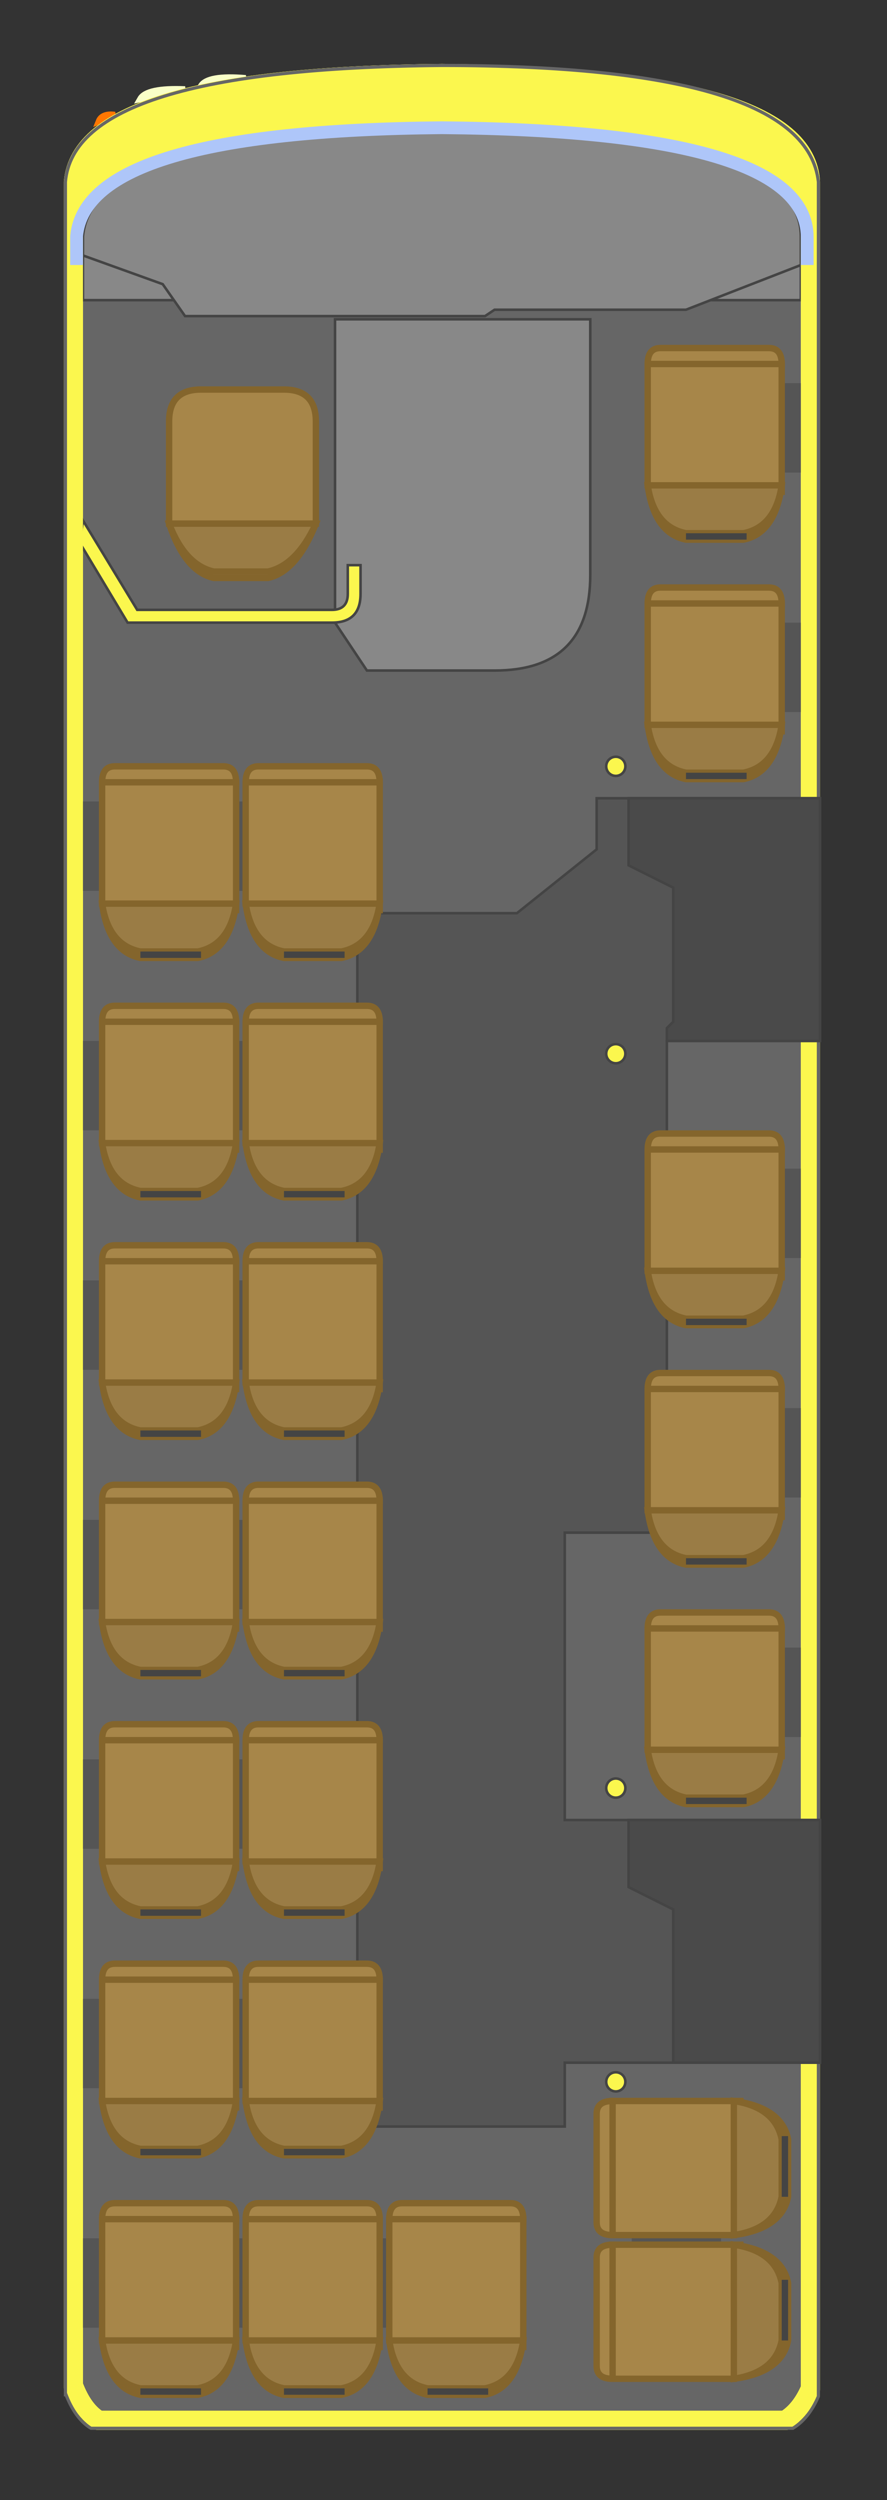 <svg width="2780" height="7830" xmlns="http://www.w3.org/2000/svg" xmlns:xlink="http://www.w3.org/1999/xlink" viewBox="-200 -200 2780 7830">

	<rect x="-200" y="-200" width="2780" height="7830" fill="#333333" stroke="none"/>

	<path d="M 110 180 q 10 -25 50 -20 z" stroke="#ff7702" stroke-width="20" fill="#ff7702" stroke-linecap="round" />
	<path d="M 240 110 q 20 -35 140 -30 z" stroke="#f9ffc8" stroke-width="20" fill="#f9ffc8" stroke-linecap="round" />
	<path d="M 430 70 q 20 -35 140 -25 z" stroke="#f9ffc8" stroke-width="20" fill="#f9ffc8" stroke-linecap="round" />
	
	<!-- frame -->
	<path d="M 30 7280 l 0 -6910 q 30 -330 1155 -340 q 1140 10 1155 340 l 0 6910 q -30 70 -80 100 l -2150 0 q -50 -30 -80 -110" stroke="#fbf74e" stroke-width="60" fill="#666" />

	<g>
		<path d="M 60 740 l 0 -200 q 30 -330 1125 -340 q 1125 10 1125 340 l 0 200 z" stroke="#444" stroke-width="8" fill="#888" />
		<path d="M 60 600 l 0 -60 q 30 -330 1125 -340 q 1125 10 1125 340 l 0 90 l -360 140 l -600 0 l -30 20 l -940 0 l -70 -100 z" stroke="#444" stroke-width="8" fill="#888" />
	</g>


	<path d="M 850 800 l 800 0 l 0 800 q 0 300 -300 300 l -400 0 l -100 -150 z" stroke="#444" stroke-width="8" fill="#888" />

	<path d="M 50 1500 l 150 250 l 640 0 q 90 0 90 -90 l 0 -90 l -40 0 l 0 90 q 0 50 -50 50 l -610 0 l -170 -280 z" stroke="#444" stroke-width="8" fill="#fbf74e" />

	<g>
		<path d="M 30 7280 l 0 -6910 q 30 -330 1155 -340 q 1140 10 1155 340 l 0 6910 q -30 70 -80 100 l -2150 0 q -50 -30 -80 -110" stroke="#fbf74e" stroke-width="60" fill="none" />
		<path d="M 30 420 q 30 -330 1155 -340 q 1140 10 1155 340" stroke="#fbf74e" stroke-width="60" fill="none" />
		<path d="M 30 450 q 30 -330 1155 -340 q 1140 10 1155 340" stroke="#fbf74e" stroke-width="60" fill="none" />
		<path d="M 30 470 q 30 -330 1155 -340 q 1140 10 1155 340" stroke="#fbf74e" stroke-width="60" fill="none" />
		<path d="M 30 500 q 30 -330 1155 -340 q 1140 10 1155 340" stroke="#fbf74e" stroke-width="60" fill="none" />
		<path d="M 5 7305 l 0 -6935 q 30 -355 1180 -365 q 1140 0 1180 365 l 0 6935 q -30 70 -80 100 l -2200 0 q -50 -30 -80 -110" stroke="#666" stroke-width="10" fill="none" />
	</g>

  <!-- windws -->
	<g stroke="#aec6f9" stroke-width="40" fill="none">
		<path d="M 40 630 l 0 -90 q 30 -330 1145 -340 q 1140 10 1145 340 l 0 90" />
	</g>


	<path d="M 2370 2300 l -700 0 l 0 160 l -250 200 l -500 0 l 0 3800 l 650 0 l 0 -200 l 800 0 l 0 -760 l -800 0 l 0 -900 l 320 0 l 0 -1540 l 480 0 z" stroke="#444" stroke-width="8" fill="#555" />
	<path d="M 2370 2300 l -600 0 l 0 210 l 140 70 l 0 420 l -20 20 l 0 40 l 480 0 z" stroke="#444" stroke-width="8" fill="#4a4a4a" />
	<path d="M 2370 5500 l -600 0 l 0 210 l 140 70 l 0 480 l 460 0 z" stroke="#444" stroke-width="8" fill="#4a4a4a" />




	<circle cx="1730" cy="2200" r="30" stroke="#444" stroke-width="8" fill="#fbf74e" />
	<circle cx="1730" cy="3100" r="30" stroke="#444" stroke-width="8" fill="#fbf74e" />
	<circle cx="1730" cy="5400" r="30" stroke="#444" stroke-width="8" fill="#fbf74e" />
	<circle cx="1730" cy="6320" r="30" stroke="#444" stroke-width="8" fill="#fbf74e" />



	<g stroke="#84652c" stroke-width="20" fill="#a78649" transform="translate(320, 960)">
		<path d="M 10 480 l 0 -320  q 0 -100 100 -100  l 260 0 q 100 0 100 100 l 0 320 z" />
		<path d="M 10 480  q 50 150 140 170 l 170 0 q 90 -20 150 -170 z" fill="#9a7c45" />
		<path d="M 10 480  q 50 130 140 150 l 170 0 q 90 -20 150 -150" fill="none" />
	</g>

	<!-- seats -->
	<g transform="translate(1820, 840)">
		<rect x="20" y="160" width="470" height="280" fill="#555" />
		<g stroke="#84652c" stroke-width="20" fill="#a78649" >
			<path d="M 10 480 l 0 -380  q 0 -50 40 -50  l 340 0 q 40 0 40 50 l 0 400 z" />
			<path d="M 10 100 l 430 0" />
			<path d="M 10 480  q 20 150 120 170 l 180 0 q 100 -20 120 -170 z" fill="#9a7c45" />
			<path d="M 10 480  q 20 130 120 150 l 180 0 q 100 -20 120 -150" fill="none" />
			<path d="M 130 640 l 190 0" stroke="#444" fill="none" />
		</g>
		<rect x="20" y="910" width="470" height="280" fill="#555" />
		<g stroke="#84652c" stroke-width="20" fill="#a78649" transform="translate(0, 750)" >
			<path d="M 10 480 l 0 -380  q 0 -50 40 -50  l 340 0 q 40 0 40 50 l 0 400 z" />
			<path d="M 10 100 l 430 0" />
			<path d="M 10 480  q 20 150 120 170 l 180 0 q 100 -20 120 -170 z" fill="#9a7c45" />
			<path d="M 10 480  q 20 130 120 150 l 180 0 q 100 -20 120 -150" fill="none" />
			<path d="M 130 640 l 190 0" stroke="#444" fill="none" />
		</g>
	</g>

	<g transform="translate(1820, 3300)">
		<rect x="20" y="160" width="470" height="280" fill="#555" />
		<g stroke="#84652c" stroke-width="20" fill="#a78649" >
			<path d="M 10 480 l 0 -380  q 0 -50 40 -50  l 340 0 q 40 0 40 50 l 0 400 z" />
			<path d="M 10 100 l 430 0" />
			<path d="M 10 480  q 20 150 120 170 l 180 0 q 100 -20 120 -170 z" fill="#9a7c45" />
			<path d="M 10 480  q 20 130 120 150 l 180 0 q 100 -20 120 -150" fill="none" />
			<path d="M 130 640 l 190 0" stroke="#444" fill="none" />
		</g>
		<rect x="20" y="910" width="470" height="280" fill="#555" />
		<g stroke="#84652c" stroke-width="20" fill="#a78649" transform="translate(0, 750)" >
			<path d="M 10 480 l 0 -380  q 0 -50 40 -50  l 340 0 q 40 0 40 50 l 0 400 z" />
			<path d="M 10 100 l 430 0" />
			<path d="M 10 480  q 20 150 120 170 l 180 0 q 100 -20 120 -170 z" fill="#9a7c45" />
			<path d="M 10 480  q 20 130 120 150 l 180 0 q 100 -20 120 -150" fill="none" />
			<path d="M 130 640 l 190 0" stroke="#444" fill="none" />
		</g>
		<rect x="20" y="1660" width="470" height="280" fill="#555" />
		<g stroke="#84652c" stroke-width="20" fill="#a78649" transform="translate(0, 1500)" >
			<path d="M 10 480 l 0 -380  q 0 -50 40 -50  l 340 0 q 40 0 40 50 l 0 400 z" />
			<path d="M 10 100 l 430 0" />
			<path d="M 10 480  q 20 150 120 170 l 180 0 q 100 -20 120 -170 z" fill="#9a7c45" />
			<path d="M 10 480  q 20 130 120 150 l 180 0 q 100 -20 120 -150" fill="none" />
			<path d="M 130 640 l 190 0" stroke="#444" fill="none" />
		</g>
	</g>

	<g transform="translate(1620, 7260) rotate(-90)">
		<rect x="20" y="160" width="470" height="280" fill="#555" />
		<g stroke="#84652c" stroke-width="20" fill="#a78649" >
			<path d="M 10 480 l 0 -380  q 0 -50 40 -50  l 340 0 q 40 0 40 50 l 0 400 z" />
			<path d="M 10 100 l 430 0" />
			<path d="M 10 480  q 20 150 120 170 l 180 0 q 100 -20 120 -170 z" fill="#9a7c45" />
			<path d="M 10 480  q 20 130 120 150 l 180 0 q 100 -20 120 -150" fill="none" />
			<path d="M 130 640 l 190 0" stroke="#444" fill="none" />
		</g>
		<g stroke="#84652c" stroke-width="20" fill="#a78649" transform="translate(450, 0)" >
			<path d="M 10 480 l 0 -380  q 0 -50 40 -50  l 340 0 q 40 0 40 50 l 0 400 z" />
			<path d="M 10 100 l 430 0" />
			<path d="M 10 480  q 20 150 120 170 l 180 0 q 100 -20 120 -170 z" fill="#9a7c45" />
			<path d="M 10 480  q 20 130 120 150 l 180 0 q 100 -20 120 -150" fill="none" />
			<path d="M 130 640 l 190 0" stroke="#444" fill="none" />
		</g>
	</g>

	<g transform="translate(110, 2150)">
		<rect x="-50" y="160" width="580" height="280" fill="#555" />
		<g stroke="#84652c" stroke-width="20" fill="#a78649" >
			<path d="M 10 480 l 0 -380  q 0 -50 40 -50  l 340 0 q 40 0 40 50 l 0 400 z" />
			<path d="M 10 100 l 430 0" />
			<path d="M 10 480  q 20 150 120 170 l 180 0 q 100 -20 120 -170 z" fill="#9a7c45" />
			<path d="M 10 480  q 20 130 120 150 l 180 0 q 100 -20 120 -150" fill="none" />
			<path d="M 130 640 l 190 0" stroke="#444" fill="none" />
		</g>
		<g stroke="#84652c" stroke-width="20" fill="#a78649" transform="translate(450, 0)" >
			<path d="M 10 480 l 0 -380  q 0 -50 40 -50  l 340 0 q 40 0 40 50 l 0 400 z" />
			<path d="M 10 100 l 430 0" />
			<path d="M 10 480  q 20 150 120 170 l 180 0 q 100 -20 120 -170 z" fill="#9a7c45" />
			<path d="M 10 480  q 20 130 120 150 l 180 0 q 100 -20 120 -150" fill="none" />
			<path d="M 130 640 l 190 0" stroke="#444" fill="none" />
		</g>
	</g>

	<g transform="translate(110, 2900)">
		<rect x="-50" y="160" width="580" height="280" fill="#555" />
		<g stroke="#84652c" stroke-width="20" fill="#a78649" >
			<path d="M 10 480 l 0 -380  q 0 -50 40 -50  l 340 0 q 40 0 40 50 l 0 400 z" />
			<path d="M 10 100 l 430 0" />
			<path d="M 10 480  q 20 150 120 170 l 180 0 q 100 -20 120 -170 z" fill="#9a7c45" />
			<path d="M 10 480  q 20 130 120 150 l 180 0 q 100 -20 120 -150" fill="none" />
			<path d="M 130 640 l 190 0" stroke="#444" fill="none" />
		</g>
		<g stroke="#84652c" stroke-width="20" fill="#a78649" transform="translate(450, 0)" >
			<path d="M 10 480 l 0 -380  q 0 -50 40 -50  l 340 0 q 40 0 40 50 l 0 400 z" />
			<path d="M 10 100 l 430 0" />
			<path d="M 10 480  q 20 150 120 170 l 180 0 q 100 -20 120 -170 z" fill="#9a7c45" />
			<path d="M 10 480  q 20 130 120 150 l 180 0 q 100 -20 120 -150" fill="none" />
			<path d="M 130 640 l 190 0" stroke="#444" fill="none" />
		</g>
	</g>

	<g transform="translate(110, 3650)">
		<rect x="-50" y="160" width="580" height="280" fill="#555" />
		<g stroke="#84652c" stroke-width="20" fill="#a78649" >
			<path d="M 10 480 l 0 -380  q 0 -50 40 -50  l 340 0 q 40 0 40 50 l 0 400 z" />
			<path d="M 10 100 l 430 0" />
			<path d="M 10 480  q 20 150 120 170 l 180 0 q 100 -20 120 -170 z" fill="#9a7c45" />
			<path d="M 10 480  q 20 130 120 150 l 180 0 q 100 -20 120 -150" fill="none" />
			<path d="M 130 640 l 190 0" stroke="#444" fill="none" />
		</g>
		<g stroke="#84652c" stroke-width="20" fill="#a78649" transform="translate(450, 0)" >
			<path d="M 10 480 l 0 -380  q 0 -50 40 -50  l 340 0 q 40 0 40 50 l 0 400 z" />
			<path d="M 10 100 l 430 0" />
			<path d="M 10 480  q 20 150 120 170 l 180 0 q 100 -20 120 -170 z" fill="#9a7c45" />
			<path d="M 10 480  q 20 130 120 150 l 180 0 q 100 -20 120 -150" fill="none" />
			<path d="M 130 640 l 190 0" stroke="#444" fill="none" />
		</g>
	</g>

	<g transform="translate(110, 4400)">
		<rect x="-50" y="160" width="580" height="280" fill="#555" />
		<g stroke="#84652c" stroke-width="20" fill="#a78649" >
			<path d="M 10 480 l 0 -380  q 0 -50 40 -50  l 340 0 q 40 0 40 50 l 0 400 z" />
			<path d="M 10 100 l 430 0" />
			<path d="M 10 480  q 20 150 120 170 l 180 0 q 100 -20 120 -170 z" fill="#9a7c45" />
			<path d="M 10 480  q 20 130 120 150 l 180 0 q 100 -20 120 -150" fill="none" />
			<path d="M 130 640 l 190 0" stroke="#444" fill="none" />
		</g>
		<g stroke="#84652c" stroke-width="20" fill="#a78649" transform="translate(450, 0)" >
			<path d="M 10 480 l 0 -380  q 0 -50 40 -50  l 340 0 q 40 0 40 50 l 0 400 z" />
			<path d="M 10 100 l 430 0" />
			<path d="M 10 480  q 20 150 120 170 l 180 0 q 100 -20 120 -170 z" fill="#9a7c45" />
			<path d="M 10 480  q 20 130 120 150 l 180 0 q 100 -20 120 -150" fill="none" />
			<path d="M 130 640 l 190 0" stroke="#444" fill="none" />
		</g>
	</g>

	<g transform="translate(110, 5150)">
		<rect x="-50" y="160" width="580" height="280" fill="#555" />
		<g stroke="#84652c" stroke-width="20" fill="#a78649" >
			<path d="M 10 480 l 0 -380  q 0 -50 40 -50  l 340 0 q 40 0 40 50 l 0 400 z" />
			<path d="M 10 100 l 430 0" />
			<path d="M 10 480  q 20 150 120 170 l 180 0 q 100 -20 120 -170 z" fill="#9a7c45" />
			<path d="M 10 480  q 20 130 120 150 l 180 0 q 100 -20 120 -150" fill="none" />
			<path d="M 130 640 l 190 0" stroke="#444" fill="none" />
		</g>
		<g stroke="#84652c" stroke-width="20" fill="#a78649" transform="translate(450, 0)" >
			<path d="M 10 480 l 0 -380  q 0 -50 40 -50  l 340 0 q 40 0 40 50 l 0 400 z" />
			<path d="M 10 100 l 430 0" />
			<path d="M 10 480  q 20 150 120 170 l 180 0 q 100 -20 120 -170 z" fill="#9a7c45" />
			<path d="M 10 480  q 20 130 120 150 l 180 0 q 100 -20 120 -150" fill="none" />
			<path d="M 130 640 l 190 0" stroke="#444" fill="none" />
		</g>
	</g>

	<g transform="translate(110, 5900)">
		<rect x="-50" y="160" width="580" height="280" fill="#555" />
		<g stroke="#84652c" stroke-width="20" fill="#a78649" >
			<path d="M 10 480 l 0 -380  q 0 -50 40 -50  l 340 0 q 40 0 40 50 l 0 400 z" />
			<path d="M 10 100 l 430 0" />
			<path d="M 10 480  q 20 150 120 170 l 180 0 q 100 -20 120 -170 z" fill="#9a7c45" />
			<path d="M 10 480  q 20 130 120 150 l 180 0 q 100 -20 120 -150" fill="none" />
			<path d="M 130 640 l 190 0" stroke="#444" fill="none" />
		</g>
		<g stroke="#84652c" stroke-width="20" fill="#a78649" transform="translate(450, 0)" >
			<path d="M 10 480 l 0 -380  q 0 -50 40 -50  l 340 0 q 40 0 40 50 l 0 400 z" />
			<path d="M 10 100 l 430 0" />
			<path d="M 10 480  q 20 150 120 170 l 180 0 q 100 -20 120 -170 z" fill="#9a7c45" />
			<path d="M 10 480  q 20 130 120 150 l 180 0 q 100 -20 120 -150" fill="none" />
			<path d="M 130 640 l 190 0" stroke="#444" fill="none" />
		</g>
	</g>

	<g transform="translate(110, 6650)">
		<rect x="-50" y="160" width="1280" height="280" fill="#555" />
		<g stroke="#84652c" stroke-width="20" fill="#a78649" >
			<path d="M 10 480 l 0 -380  q 0 -50 40 -50  l 340 0 q 40 0 40 50 l 0 400 z" />
			<path d="M 10 100 l 430 0" />
			<path d="M 10 480  q 20 150 120 170 l 180 0 q 100 -20 120 -170 z" fill="#9a7c45" />
			<path d="M 10 480  q 20 130 120 150 l 180 0 q 100 -20 120 -150" fill="none" />
			<path d="M 130 640 l 190 0" stroke="#444" fill="none" />
		</g>
		<g stroke="#84652c" stroke-width="20" fill="#a78649" transform="translate(450, 0)" >
			<path d="M 10 480 l 0 -380  q 0 -50 40 -50  l 340 0 q 40 0 40 50 l 0 400 z" />
			<path d="M 10 100 l 430 0" />
			<path d="M 10 480  q 20 150 120 170 l 180 0 q 100 -20 120 -170 z" fill="#9a7c45" />
			<path d="M 10 480  q 20 130 120 150 l 180 0 q 100 -20 120 -150" fill="none" />
			<path d="M 130 640 l 190 0" stroke="#444" fill="none" />
		</g>
		<g stroke="#84652c" stroke-width="20" fill="#a78649" transform="translate(900, 0)" >
			<path d="M 10 480 l 0 -380  q 0 -50 40 -50  l 340 0 q 40 0 40 50 l 0 400 z" />
			<path d="M 10 100 l 430 0" />
			<path d="M 10 480  q 20 150 120 170 l 180 0 q 100 -20 120 -170 z" fill="#9a7c45" />
			<path d="M 10 480  q 20 130 120 150 l 180 0 q 100 -20 120 -150" fill="none" />
			<path d="M 130 640 l 190 0" stroke="#444" fill="none" />
		</g>
	</g>

</svg>